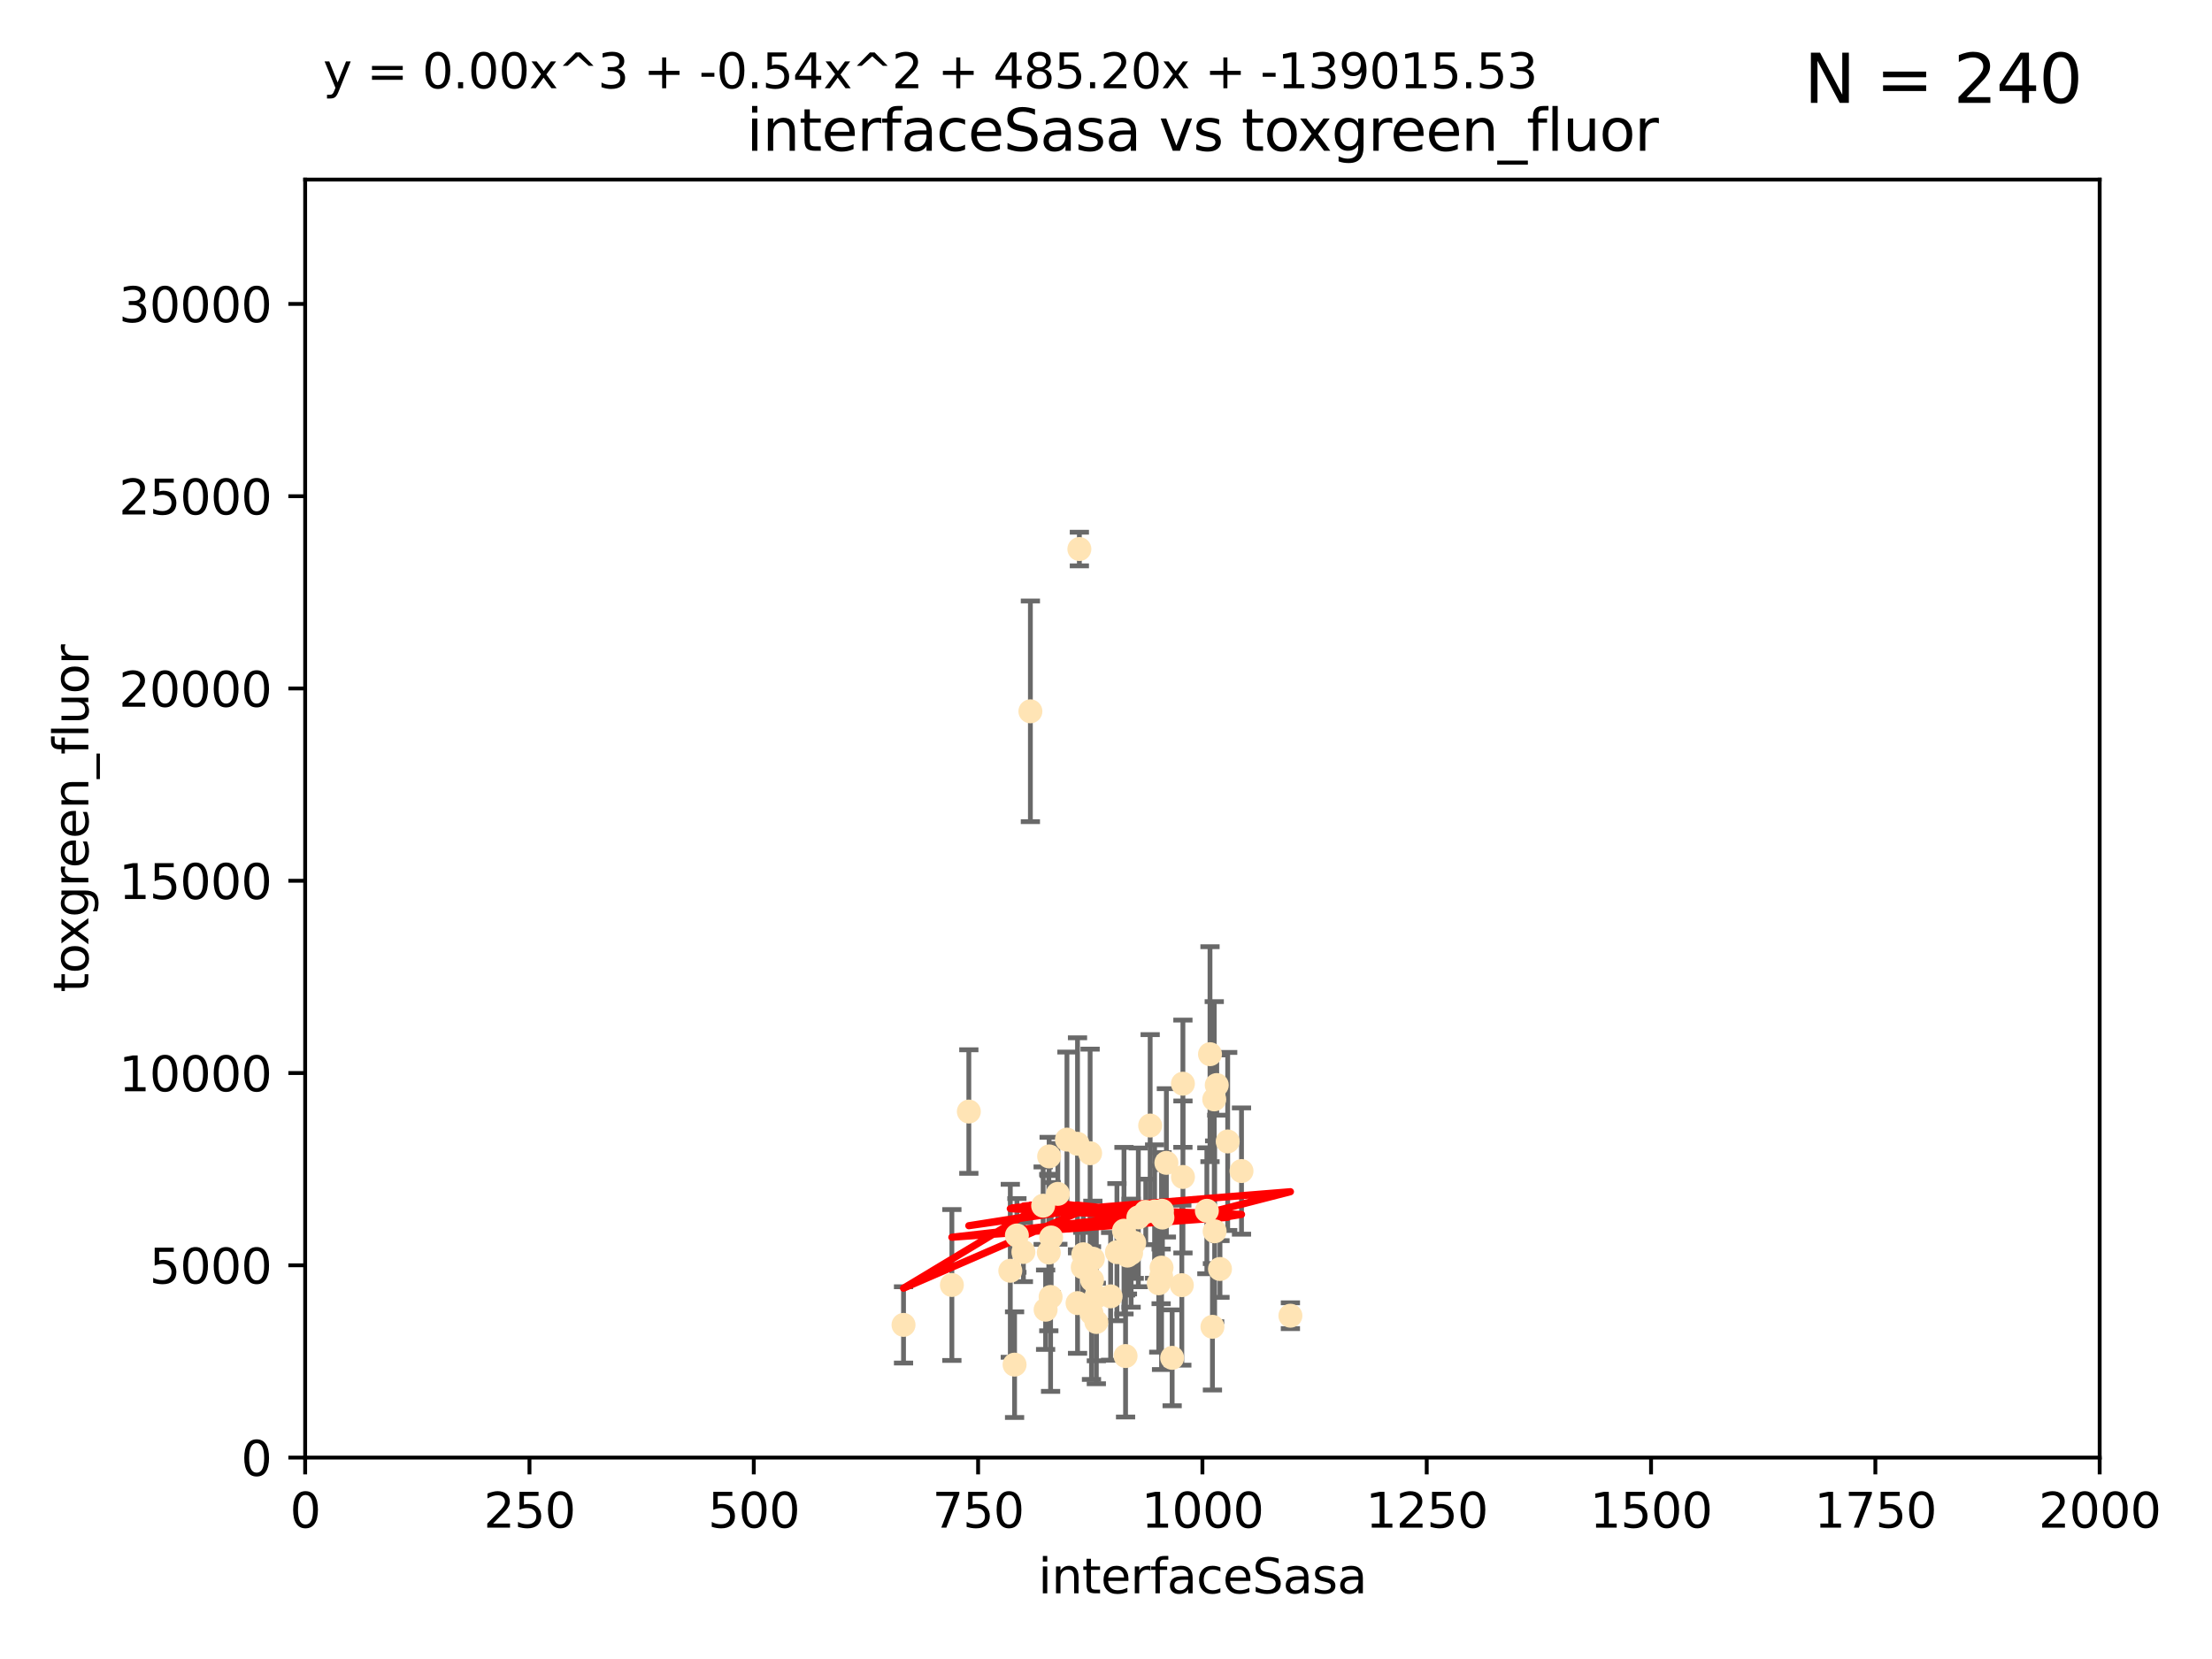 <?xml version="1.0" encoding="utf-8" standalone="no"?>
<!DOCTYPE svg PUBLIC "-//W3C//DTD SVG 1.1//EN"
  "http://www.w3.org/Graphics/SVG/1.1/DTD/svg11.dtd">
<svg xmlns:xlink="http://www.w3.org/1999/xlink" width="460.8pt" height="345.6pt" viewBox="0 0 460.8 345.6" xmlns="http://www.w3.org/2000/svg" version="1.1">
 <defs>
  <style type="text/css">*{stroke-linejoin: round; stroke-linecap: butt}</style>
 </defs>
 <g id="figure_1">
  <g id="patch_1">
   <path d="M 0 345.6 
L 460.8 345.6 
L 460.8 0 
L 0 0 
z
" style="fill: #ffffff"/>
  </g>
  <g id="axes_1">
   <g id="patch_2">
    <path d="M 63.571 303.64 
L 437.4 303.64 
L 437.4 37.411 
L 63.571 37.411 
z
" style="fill: #ffffff"/>
   </g>
   <g id="PathCollection_1">
    <defs>
     <path id="m13deb0658c" d="M 0 1.118 
C 0.297 1.118 0.581 1 0.791 0.791 
C 1 0.581 1.118 0.297 1.118 0 
C 1.118 -0.297 1 -0.581 0.791 -0.791 
C 0.581 -1 0.297 -1.118 0 -1.118 
C -0.297 -1.118 -0.581 -1 -0.791 -0.791 
C -1 -0.581 -1.118 -0.297 -1.118 0 
C -1.118 0.297 -1 0.581 -0.791 0.791 
C -0.581 1 -0.297 1.118 0 1.118 
z
" style="stroke: #ffe4b5"/>
    </defs>
    <g clip-path="url(#pa6365b51e9)">
     <use xlink:href="#m13deb0658c" x="253.473" y="226.035" style="fill: #ffe4b5; stroke: #ffe4b5"/>
     <use xlink:href="#m13deb0658c" x="224.852" y="114.374" style="fill: #ffe4b5; stroke: #ffe4b5"/>
     <use xlink:href="#m13deb0658c" x="252.951" y="229.021" style="fill: #ffe4b5; stroke: #ffe4b5"/>
     <use xlink:href="#m13deb0658c" x="224.473" y="271.461" style="fill: #ffe4b5; stroke: #ffe4b5"/>
     <use xlink:href="#m13deb0658c" x="234.146" y="256.373" style="fill: #ffe4b5; stroke: #ffe4b5"/>
     <use xlink:href="#m13deb0658c" x="242.065" y="252.225" style="fill: #ffe4b5; stroke: #ffe4b5"/>
     <use xlink:href="#m13deb0658c" x="241.972" y="264.067" style="fill: #ffe4b5; stroke: #ffe4b5"/>
     <use xlink:href="#m13deb0658c" x="227.491" y="266.633" style="fill: #ffe4b5; stroke: #ffe4b5"/>
     <use xlink:href="#m13deb0658c" x="251.411" y="252.228" style="fill: #ffe4b5; stroke: #ffe4b5"/>
     <use xlink:href="#m13deb0658c" x="220.37" y="248.704" style="fill: #ffe4b5; stroke: #ffe4b5"/>
     <use xlink:href="#m13deb0658c" x="253.033" y="256.503" style="fill: #ffe4b5; stroke: #ffe4b5"/>
     <use xlink:href="#m13deb0658c" x="242.979" y="242.243" style="fill: #ffe4b5; stroke: #ffe4b5"/>
     <use xlink:href="#m13deb0658c" x="210.465" y="264.724" style="fill: #ffe4b5; stroke: #ffe4b5"/>
     <use xlink:href="#m13deb0658c" x="224.465" y="238.266" style="fill: #ffe4b5; stroke: #ffe4b5"/>
     <use xlink:href="#m13deb0658c" x="234.476" y="282.488" style="fill: #ffe4b5; stroke: #ffe4b5"/>
     <use xlink:href="#m13deb0658c" x="218.858" y="270.179" style="fill: #ffe4b5; stroke: #ffe4b5"/>
     <use xlink:href="#m13deb0658c" x="218.972" y="257.79" style="fill: #ffe4b5; stroke: #ffe4b5"/>
     <use xlink:href="#m13deb0658c" x="231.364" y="270.053" style="fill: #ffe4b5; stroke: #ffe4b5"/>
     <use xlink:href="#m13deb0658c" x="258.628" y="243.949" style="fill: #ffe4b5; stroke: #ffe4b5"/>
     <use xlink:href="#m13deb0658c" x="252.573" y="276.396" style="fill: #ffe4b5; stroke: #ffe4b5"/>
     <use xlink:href="#m13deb0658c" x="227.662" y="262.208" style="fill: #ffe4b5; stroke: #ffe4b5"/>
     <use xlink:href="#m13deb0658c" x="238.682" y="252.459" style="fill: #ffe4b5; stroke: #ffe4b5"/>
     <use xlink:href="#m13deb0658c" x="198.294" y="267.687" style="fill: #ffe4b5; stroke: #ffe4b5"/>
     <use xlink:href="#m13deb0658c" x="255.751" y="237.786" style="fill: #ffe4b5; stroke: #ffe4b5"/>
     <use xlink:href="#m13deb0658c" x="246.422" y="225.755" style="fill: #ffe4b5; stroke: #ffe4b5"/>
     <use xlink:href="#m13deb0658c" x="235.632" y="261.055" style="fill: #ffe4b5; stroke: #ffe4b5"/>
     <use xlink:href="#m13deb0658c" x="252.065" y="219.606" style="fill: #ffe4b5; stroke: #ffe4b5"/>
     <use xlink:href="#m13deb0658c" x="213.191" y="260.81" style="fill: #ffe4b5; stroke: #ffe4b5"/>
     <use xlink:href="#m13deb0658c" x="217.82" y="272.838" style="fill: #ffe4b5; stroke: #ffe4b5"/>
     <use xlink:href="#m13deb0658c" x="234.865" y="261.568" style="fill: #ffe4b5; stroke: #ffe4b5"/>
     <use xlink:href="#m13deb0658c" x="241.886" y="265.895" style="fill: #ffe4b5; stroke: #ffe4b5"/>
     <use xlink:href="#m13deb0658c" x="228.387" y="270.123" style="fill: #ffe4b5; stroke: #ffe4b5"/>
     <use xlink:href="#m13deb0658c" x="232.678" y="260.841" style="fill: #ffe4b5; stroke: #ffe4b5"/>
     <use xlink:href="#m13deb0658c" x="244.181" y="282.862" style="fill: #ffe4b5; stroke: #ffe4b5"/>
     <use xlink:href="#m13deb0658c" x="254.144" y="264.352" style="fill: #ffe4b5; stroke: #ffe4b5"/>
     <use xlink:href="#m13deb0658c" x="214.649" y="148.181" style="fill: #ffe4b5; stroke: #ffe4b5"/>
     <use xlink:href="#m13deb0658c" x="225.557" y="263.984" style="fill: #ffe4b5; stroke: #ffe4b5"/>
     <use xlink:href="#m13deb0658c" x="246.196" y="267.724" style="fill: #ffe4b5; stroke: #ffe4b5"/>
     <use xlink:href="#m13deb0658c" x="241.39" y="267.331" style="fill: #ffe4b5; stroke: #ffe4b5"/>
     <use xlink:href="#m13deb0658c" x="236.28" y="258.889" style="fill: #ffe4b5; stroke: #ffe4b5"/>
     <use xlink:href="#m13deb0658c" x="237.136" y="253.604" style="fill: #ffe4b5; stroke: #ffe4b5"/>
     <use xlink:href="#m13deb0658c" x="225.673" y="261.286" style="fill: #ffe4b5; stroke: #ffe4b5"/>
     <use xlink:href="#m13deb0658c" x="211.839" y="257.367" style="fill: #ffe4b5; stroke: #ffe4b5"/>
     <use xlink:href="#m13deb0658c" x="240.525" y="252.382" style="fill: #ffe4b5; stroke: #ffe4b5"/>
     <use xlink:href="#m13deb0658c" x="242.155" y="253.638" style="fill: #ffe4b5; stroke: #ffe4b5"/>
     <use xlink:href="#m13deb0658c" x="218.555" y="240.904" style="fill: #ffe4b5; stroke: #ffe4b5"/>
     <use xlink:href="#m13deb0658c" x="217.308" y="251.165" style="fill: #ffe4b5; stroke: #ffe4b5"/>
     <use xlink:href="#m13deb0658c" x="188.221" y="276" style="fill: #ffe4b5; stroke: #ffe4b5"/>
     <use xlink:href="#m13deb0658c" x="227.377" y="273.541" style="fill: #ffe4b5; stroke: #ffe4b5"/>
     <use xlink:href="#m13deb0658c" x="218.486" y="260.923" style="fill: #ffe4b5; stroke: #ffe4b5"/>
     <use xlink:href="#m13deb0658c" x="227.093" y="240.236" style="fill: #ffe4b5; stroke: #ffe4b5"/>
     <use xlink:href="#m13deb0658c" x="201.826" y="231.557" style="fill: #ffe4b5; stroke: #ffe4b5"/>
     <use xlink:href="#m13deb0658c" x="228.389" y="275.395" style="fill: #ffe4b5; stroke: #ffe4b5"/>
     <use xlink:href="#m13deb0658c" x="268.814" y="274.088" style="fill: #ffe4b5; stroke: #ffe4b5"/>
     <use xlink:href="#m13deb0658c" x="246.431" y="245.186" style="fill: #ffe4b5; stroke: #ffe4b5"/>
     <use xlink:href="#m13deb0658c" x="239.6" y="234.47" style="fill: #ffe4b5; stroke: #ffe4b5"/>
     <use xlink:href="#m13deb0658c" x="222.265" y="237.399" style="fill: #ffe4b5; stroke: #ffe4b5"/>
     <use xlink:href="#m13deb0658c" x="211.355" y="284.28" style="fill: #ffe4b5; stroke: #ffe4b5"/>
    </g>
   </g>
   <g id="matplotlib.axis_1">
    <g id="xtick_1">
     <g id="line2d_1">
      <defs>
       <path id="m1e811d81c0" d="M 0 0 
L 0 3.5 
" style="stroke: #000000; stroke-width: 0.8"/>
      </defs>
      <g>
       <use xlink:href="#m1e811d81c0" x="63.571" y="303.64" style="stroke: #000000; stroke-width: 0.8"/>
      </g>
     </g>
     <g id="text_1">
      <!-- 0 -->
      <g transform="translate(60.39 318.238)scale(0.1 -0.1)">
       <defs>
        <path id="DejaVuSans-30" d="M 2034 4250 
Q 1547 4250 1301 3770 
Q 1056 3291 1056 2328 
Q 1056 1369 1301 889 
Q 1547 409 2034 409 
Q 2525 409 2770 889 
Q 3016 1369 3016 2328 
Q 3016 3291 2770 3770 
Q 2525 4250 2034 4250 
z
M 2034 4750 
Q 2819 4750 3233 4129 
Q 3647 3509 3647 2328 
Q 3647 1150 3233 529 
Q 2819 -91 2034 -91 
Q 1250 -91 836 529 
Q 422 1150 422 2328 
Q 422 3509 836 4129 
Q 1250 4750 2034 4750 
z
" transform="scale(0.016)"/>
       </defs>
       <use xlink:href="#DejaVuSans-30"/>
      </g>
     </g>
    </g>
    <g id="xtick_2">
     <g id="line2d_2">
      <g>
       <use xlink:href="#m1e811d81c0" x="110.3" y="303.64" style="stroke: #000000; stroke-width: 0.8"/>
      </g>
     </g>
     <g id="text_2">
      <!-- 250 -->
      <g transform="translate(100.756 318.238)scale(0.1 -0.1)">
       <defs>
        <path id="DejaVuSans-32" d="M 1228 531 
L 3431 531 
L 3431 0 
L 469 0 
L 469 531 
Q 828 903 1448 1529 
Q 2069 2156 2228 2338 
Q 2531 2678 2651 2914 
Q 2772 3150 2772 3378 
Q 2772 3750 2511 3984 
Q 2250 4219 1831 4219 
Q 1534 4219 1204 4116 
Q 875 4013 500 3803 
L 500 4441 
Q 881 4594 1212 4672 
Q 1544 4750 1819 4750 
Q 2544 4750 2975 4387 
Q 3406 4025 3406 3419 
Q 3406 3131 3298 2873 
Q 3191 2616 2906 2266 
Q 2828 2175 2409 1742 
Q 1991 1309 1228 531 
z
" transform="scale(0.016)"/>
        <path id="DejaVuSans-35" d="M 691 4666 
L 3169 4666 
L 3169 4134 
L 1269 4134 
L 1269 2991 
Q 1406 3038 1543 3061 
Q 1681 3084 1819 3084 
Q 2600 3084 3056 2656 
Q 3513 2228 3513 1497 
Q 3513 744 3044 326 
Q 2575 -91 1722 -91 
Q 1428 -91 1123 -41 
Q 819 9 494 109 
L 494 744 
Q 775 591 1075 516 
Q 1375 441 1709 441 
Q 2250 441 2565 725 
Q 2881 1009 2881 1497 
Q 2881 1984 2565 2268 
Q 2250 2553 1709 2553 
Q 1456 2553 1204 2497 
Q 953 2441 691 2322 
L 691 4666 
z
" transform="scale(0.016)"/>
       </defs>
       <use xlink:href="#DejaVuSans-32"/>
       <use xlink:href="#DejaVuSans-35" x="63.623"/>
       <use xlink:href="#DejaVuSans-30" x="127.246"/>
      </g>
     </g>
    </g>
    <g id="xtick_3">
     <g id="line2d_3">
      <g>
       <use xlink:href="#m1e811d81c0" x="157.028" y="303.64" style="stroke: #000000; stroke-width: 0.8"/>
      </g>
     </g>
     <g id="text_3">
      <!-- 500 -->
      <g transform="translate(147.485 318.238)scale(0.1 -0.1)">
       <use xlink:href="#DejaVuSans-35"/>
       <use xlink:href="#DejaVuSans-30" x="63.623"/>
       <use xlink:href="#DejaVuSans-30" x="127.246"/>
      </g>
     </g>
    </g>
    <g id="xtick_4">
     <g id="line2d_4">
      <g>
       <use xlink:href="#m1e811d81c0" x="203.757" y="303.64" style="stroke: #000000; stroke-width: 0.8"/>
      </g>
     </g>
     <g id="text_4">
      <!-- 750 -->
      <g transform="translate(194.213 318.238)scale(0.1 -0.1)">
       <defs>
        <path id="DejaVuSans-37" d="M 525 4666 
L 3525 4666 
L 3525 4397 
L 1831 0 
L 1172 0 
L 2766 4134 
L 525 4134 
L 525 4666 
z
" transform="scale(0.016)"/>
       </defs>
       <use xlink:href="#DejaVuSans-37"/>
       <use xlink:href="#DejaVuSans-35" x="63.623"/>
       <use xlink:href="#DejaVuSans-30" x="127.246"/>
      </g>
     </g>
    </g>
    <g id="xtick_5">
     <g id="line2d_5">
      <g>
       <use xlink:href="#m1e811d81c0" x="250.486" y="303.64" style="stroke: #000000; stroke-width: 0.8"/>
      </g>
     </g>
     <g id="text_5">
      <!-- 1000 -->
      <g transform="translate(237.761 318.238)scale(0.1 -0.1)">
       <defs>
        <path id="DejaVuSans-31" d="M 794 531 
L 1825 531 
L 1825 4091 
L 703 3866 
L 703 4441 
L 1819 4666 
L 2450 4666 
L 2450 531 
L 3481 531 
L 3481 0 
L 794 0 
L 794 531 
z
" transform="scale(0.016)"/>
       </defs>
       <use xlink:href="#DejaVuSans-31"/>
       <use xlink:href="#DejaVuSans-30" x="63.623"/>
       <use xlink:href="#DejaVuSans-30" x="127.246"/>
       <use xlink:href="#DejaVuSans-30" x="190.869"/>
      </g>
     </g>
    </g>
    <g id="xtick_6">
     <g id="line2d_6">
      <g>
       <use xlink:href="#m1e811d81c0" x="297.214" y="303.64" style="stroke: #000000; stroke-width: 0.8"/>
      </g>
     </g>
     <g id="text_6">
      <!-- 1250 -->
      <g transform="translate(284.489 318.238)scale(0.1 -0.1)">
       <use xlink:href="#DejaVuSans-31"/>
       <use xlink:href="#DejaVuSans-32" x="63.623"/>
       <use xlink:href="#DejaVuSans-35" x="127.246"/>
       <use xlink:href="#DejaVuSans-30" x="190.869"/>
      </g>
     </g>
    </g>
    <g id="xtick_7">
     <g id="line2d_7">
      <g>
       <use xlink:href="#m1e811d81c0" x="343.943" y="303.64" style="stroke: #000000; stroke-width: 0.8"/>
      </g>
     </g>
     <g id="text_7">
      <!-- 1500 -->
      <g transform="translate(331.218 318.238)scale(0.1 -0.1)">
       <use xlink:href="#DejaVuSans-31"/>
       <use xlink:href="#DejaVuSans-35" x="63.623"/>
       <use xlink:href="#DejaVuSans-30" x="127.246"/>
       <use xlink:href="#DejaVuSans-30" x="190.869"/>
      </g>
     </g>
    </g>
    <g id="xtick_8">
     <g id="line2d_8">
      <g>
       <use xlink:href="#m1e811d81c0" x="390.671" y="303.64" style="stroke: #000000; stroke-width: 0.8"/>
      </g>
     </g>
     <g id="text_8">
      <!-- 1750 -->
      <g transform="translate(377.946 318.238)scale(0.1 -0.1)">
       <use xlink:href="#DejaVuSans-31"/>
       <use xlink:href="#DejaVuSans-37" x="63.623"/>
       <use xlink:href="#DejaVuSans-35" x="127.246"/>
       <use xlink:href="#DejaVuSans-30" x="190.869"/>
      </g>
     </g>
    </g>
    <g id="xtick_9">
     <g id="line2d_9">
      <g>
       <use xlink:href="#m1e811d81c0" x="437.4" y="303.64" style="stroke: #000000; stroke-width: 0.8"/>
      </g>
     </g>
     <g id="text_9">
      <!-- 2000 -->
      <g transform="translate(424.675 318.238)scale(0.1 -0.1)">
       <use xlink:href="#DejaVuSans-32"/>
       <use xlink:href="#DejaVuSans-30" x="63.623"/>
       <use xlink:href="#DejaVuSans-30" x="127.246"/>
       <use xlink:href="#DejaVuSans-30" x="190.869"/>
      </g>
     </g>
    </g>
    <g id="text_10">
     <!-- interfaceSasa -->
     <g transform="translate(216.279 331.917)scale(0.1 -0.1)">
      <defs>
       <path id="DejaVuSans-69" d="M 603 3500 
L 1178 3500 
L 1178 0 
L 603 0 
L 603 3500 
z
M 603 4863 
L 1178 4863 
L 1178 4134 
L 603 4134 
L 603 4863 
z
" transform="scale(0.016)"/>
       <path id="DejaVuSans-6e" d="M 3513 2113 
L 3513 0 
L 2938 0 
L 2938 2094 
Q 2938 2591 2744 2837 
Q 2550 3084 2163 3084 
Q 1697 3084 1428 2787 
Q 1159 2491 1159 1978 
L 1159 0 
L 581 0 
L 581 3500 
L 1159 3500 
L 1159 2956 
Q 1366 3272 1645 3428 
Q 1925 3584 2291 3584 
Q 2894 3584 3203 3211 
Q 3513 2838 3513 2113 
z
" transform="scale(0.016)"/>
       <path id="DejaVuSans-74" d="M 1172 4494 
L 1172 3500 
L 2356 3500 
L 2356 3053 
L 1172 3053 
L 1172 1153 
Q 1172 725 1289 603 
Q 1406 481 1766 481 
L 2356 481 
L 2356 0 
L 1766 0 
Q 1100 0 847 248 
Q 594 497 594 1153 
L 594 3053 
L 172 3053 
L 172 3500 
L 594 3500 
L 594 4494 
L 1172 4494 
z
" transform="scale(0.016)"/>
       <path id="DejaVuSans-65" d="M 3597 1894 
L 3597 1613 
L 953 1613 
Q 991 1019 1311 708 
Q 1631 397 2203 397 
Q 2534 397 2845 478 
Q 3156 559 3463 722 
L 3463 178 
Q 3153 47 2828 -22 
Q 2503 -91 2169 -91 
Q 1331 -91 842 396 
Q 353 884 353 1716 
Q 353 2575 817 3079 
Q 1281 3584 2069 3584 
Q 2775 3584 3186 3129 
Q 3597 2675 3597 1894 
z
M 3022 2063 
Q 3016 2534 2758 2815 
Q 2500 3097 2075 3097 
Q 1594 3097 1305 2825 
Q 1016 2553 972 2059 
L 3022 2063 
z
" transform="scale(0.016)"/>
       <path id="DejaVuSans-72" d="M 2631 2963 
Q 2534 3019 2420 3045 
Q 2306 3072 2169 3072 
Q 1681 3072 1420 2755 
Q 1159 2438 1159 1844 
L 1159 0 
L 581 0 
L 581 3500 
L 1159 3500 
L 1159 2956 
Q 1341 3275 1631 3429 
Q 1922 3584 2338 3584 
Q 2397 3584 2469 3576 
Q 2541 3569 2628 3553 
L 2631 2963 
z
" transform="scale(0.016)"/>
       <path id="DejaVuSans-66" d="M 2375 4863 
L 2375 4384 
L 1825 4384 
Q 1516 4384 1395 4259 
Q 1275 4134 1275 3809 
L 1275 3500 
L 2222 3500 
L 2222 3053 
L 1275 3053 
L 1275 0 
L 697 0 
L 697 3053 
L 147 3053 
L 147 3500 
L 697 3500 
L 697 3744 
Q 697 4328 969 4595 
Q 1241 4863 1831 4863 
L 2375 4863 
z
" transform="scale(0.016)"/>
       <path id="DejaVuSans-61" d="M 2194 1759 
Q 1497 1759 1228 1600 
Q 959 1441 959 1056 
Q 959 750 1161 570 
Q 1363 391 1709 391 
Q 2188 391 2477 730 
Q 2766 1069 2766 1631 
L 2766 1759 
L 2194 1759 
z
M 3341 1997 
L 3341 0 
L 2766 0 
L 2766 531 
Q 2569 213 2275 61 
Q 1981 -91 1556 -91 
Q 1019 -91 701 211 
Q 384 513 384 1019 
Q 384 1609 779 1909 
Q 1175 2209 1959 2209 
L 2766 2209 
L 2766 2266 
Q 2766 2663 2505 2880 
Q 2244 3097 1772 3097 
Q 1472 3097 1187 3025 
Q 903 2953 641 2809 
L 641 3341 
Q 956 3463 1253 3523 
Q 1550 3584 1831 3584 
Q 2591 3584 2966 3190 
Q 3341 2797 3341 1997 
z
" transform="scale(0.016)"/>
       <path id="DejaVuSans-63" d="M 3122 3366 
L 3122 2828 
Q 2878 2963 2633 3030 
Q 2388 3097 2138 3097 
Q 1578 3097 1268 2742 
Q 959 2388 959 1747 
Q 959 1106 1268 751 
Q 1578 397 2138 397 
Q 2388 397 2633 464 
Q 2878 531 3122 666 
L 3122 134 
Q 2881 22 2623 -34 
Q 2366 -91 2075 -91 
Q 1284 -91 818 406 
Q 353 903 353 1747 
Q 353 2603 823 3093 
Q 1294 3584 2113 3584 
Q 2378 3584 2631 3529 
Q 2884 3475 3122 3366 
z
" transform="scale(0.016)"/>
       <path id="DejaVuSans-53" d="M 3425 4513 
L 3425 3897 
Q 3066 4069 2747 4153 
Q 2428 4238 2131 4238 
Q 1616 4238 1336 4038 
Q 1056 3838 1056 3469 
Q 1056 3159 1242 3001 
Q 1428 2844 1947 2747 
L 2328 2669 
Q 3034 2534 3370 2195 
Q 3706 1856 3706 1288 
Q 3706 609 3251 259 
Q 2797 -91 1919 -91 
Q 1588 -91 1214 -16 
Q 841 59 441 206 
L 441 856 
Q 825 641 1194 531 
Q 1563 422 1919 422 
Q 2459 422 2753 634 
Q 3047 847 3047 1241 
Q 3047 1584 2836 1778 
Q 2625 1972 2144 2069 
L 1759 2144 
Q 1053 2284 737 2584 
Q 422 2884 422 3419 
Q 422 4038 858 4394 
Q 1294 4750 2059 4750 
Q 2388 4750 2728 4690 
Q 3069 4631 3425 4513 
z
" transform="scale(0.016)"/>
       <path id="DejaVuSans-73" d="M 2834 3397 
L 2834 2853 
Q 2591 2978 2328 3040 
Q 2066 3103 1784 3103 
Q 1356 3103 1142 2972 
Q 928 2841 928 2578 
Q 928 2378 1081 2264 
Q 1234 2150 1697 2047 
L 1894 2003 
Q 2506 1872 2764 1633 
Q 3022 1394 3022 966 
Q 3022 478 2636 193 
Q 2250 -91 1575 -91 
Q 1294 -91 989 -36 
Q 684 19 347 128 
L 347 722 
Q 666 556 975 473 
Q 1284 391 1588 391 
Q 1994 391 2212 530 
Q 2431 669 2431 922 
Q 2431 1156 2273 1281 
Q 2116 1406 1581 1522 
L 1381 1569 
Q 847 1681 609 1914 
Q 372 2147 372 2553 
Q 372 3047 722 3315 
Q 1072 3584 1716 3584 
Q 2034 3584 2315 3537 
Q 2597 3491 2834 3397 
z
" transform="scale(0.016)"/>
      </defs>
      <use xlink:href="#DejaVuSans-69"/>
      <use xlink:href="#DejaVuSans-6e" x="27.783"/>
      <use xlink:href="#DejaVuSans-74" x="91.162"/>
      <use xlink:href="#DejaVuSans-65" x="130.371"/>
      <use xlink:href="#DejaVuSans-72" x="191.895"/>
      <use xlink:href="#DejaVuSans-66" x="233.008"/>
      <use xlink:href="#DejaVuSans-61" x="268.213"/>
      <use xlink:href="#DejaVuSans-63" x="329.492"/>
      <use xlink:href="#DejaVuSans-65" x="384.473"/>
      <use xlink:href="#DejaVuSans-53" x="445.996"/>
      <use xlink:href="#DejaVuSans-61" x="509.473"/>
      <use xlink:href="#DejaVuSans-73" x="570.752"/>
      <use xlink:href="#DejaVuSans-61" x="622.852"/>
     </g>
    </g>
   </g>
   <g id="matplotlib.axis_2">
    <g id="ytick_1">
     <g id="line2d_10">
      <defs>
       <path id="m2f8f2fd4d7" d="M 0 0 
L -3.5 0 
" style="stroke: #000000; stroke-width: 0.8"/>
      </defs>
      <g>
       <use xlink:href="#m2f8f2fd4d7" x="63.571" y="303.64" style="stroke: #000000; stroke-width: 0.8"/>
      </g>
     </g>
     <g id="text_11">
      <!-- 0 -->
      <g transform="translate(50.209 307.439)scale(0.1 -0.1)">
       <use xlink:href="#DejaVuSans-30"/>
      </g>
     </g>
    </g>
    <g id="ytick_2">
     <g id="line2d_11">
      <g>
       <use xlink:href="#m2f8f2fd4d7" x="63.571" y="263.586" style="stroke: #000000; stroke-width: 0.8"/>
      </g>
     </g>
     <g id="text_12">
      <!-- 5000 -->
      <g transform="translate(31.121 267.385)scale(0.1 -0.1)">
       <use xlink:href="#DejaVuSans-35"/>
       <use xlink:href="#DejaVuSans-30" x="63.623"/>
       <use xlink:href="#DejaVuSans-30" x="127.246"/>
       <use xlink:href="#DejaVuSans-30" x="190.869"/>
      </g>
     </g>
    </g>
    <g id="ytick_3">
     <g id="line2d_12">
      <g>
       <use xlink:href="#m2f8f2fd4d7" x="63.571" y="223.532" style="stroke: #000000; stroke-width: 0.8"/>
      </g>
     </g>
     <g id="text_13">
      <!-- 10000 -->
      <g transform="translate(24.759 227.331)scale(0.1 -0.1)">
       <use xlink:href="#DejaVuSans-31"/>
       <use xlink:href="#DejaVuSans-30" x="63.623"/>
       <use xlink:href="#DejaVuSans-30" x="127.246"/>
       <use xlink:href="#DejaVuSans-30" x="190.869"/>
       <use xlink:href="#DejaVuSans-30" x="254.492"/>
      </g>
     </g>
    </g>
    <g id="ytick_4">
     <g id="line2d_13">
      <g>
       <use xlink:href="#m2f8f2fd4d7" x="63.571" y="183.478" style="stroke: #000000; stroke-width: 0.8"/>
      </g>
     </g>
     <g id="text_14">
      <!-- 15000 -->
      <g transform="translate(24.759 187.278)scale(0.1 -0.1)">
       <use xlink:href="#DejaVuSans-31"/>
       <use xlink:href="#DejaVuSans-35" x="63.623"/>
       <use xlink:href="#DejaVuSans-30" x="127.246"/>
       <use xlink:href="#DejaVuSans-30" x="190.869"/>
       <use xlink:href="#DejaVuSans-30" x="254.492"/>
      </g>
     </g>
    </g>
    <g id="ytick_5">
     <g id="line2d_14">
      <g>
       <use xlink:href="#m2f8f2fd4d7" x="63.571" y="143.424" style="stroke: #000000; stroke-width: 0.8"/>
      </g>
     </g>
     <g id="text_15">
      <!-- 20000 -->
      <g transform="translate(24.759 147.224)scale(0.1 -0.1)">
       <use xlink:href="#DejaVuSans-32"/>
       <use xlink:href="#DejaVuSans-30" x="63.623"/>
       <use xlink:href="#DejaVuSans-30" x="127.246"/>
       <use xlink:href="#DejaVuSans-30" x="190.869"/>
       <use xlink:href="#DejaVuSans-30" x="254.492"/>
      </g>
     </g>
    </g>
    <g id="ytick_6">
     <g id="line2d_15">
      <g>
       <use xlink:href="#m2f8f2fd4d7" x="63.571" y="103.371" style="stroke: #000000; stroke-width: 0.8"/>
      </g>
     </g>
     <g id="text_16">
      <!-- 25000 -->
      <g transform="translate(24.759 107.17)scale(0.1 -0.1)">
       <use xlink:href="#DejaVuSans-32"/>
       <use xlink:href="#DejaVuSans-35" x="63.623"/>
       <use xlink:href="#DejaVuSans-30" x="127.246"/>
       <use xlink:href="#DejaVuSans-30" x="190.869"/>
       <use xlink:href="#DejaVuSans-30" x="254.492"/>
      </g>
     </g>
    </g>
    <g id="ytick_7">
     <g id="line2d_16">
      <g>
       <use xlink:href="#m2f8f2fd4d7" x="63.571" y="63.317" style="stroke: #000000; stroke-width: 0.8"/>
      </g>
     </g>
     <g id="text_17">
      <!-- 30000 -->
      <g transform="translate(24.759 67.116)scale(0.1 -0.1)">
       <defs>
        <path id="DejaVuSans-33" d="M 2597 2516 
Q 3050 2419 3304 2112 
Q 3559 1806 3559 1356 
Q 3559 666 3084 287 
Q 2609 -91 1734 -91 
Q 1441 -91 1130 -33 
Q 819 25 488 141 
L 488 750 
Q 750 597 1062 519 
Q 1375 441 1716 441 
Q 2309 441 2620 675 
Q 2931 909 2931 1356 
Q 2931 1769 2642 2001 
Q 2353 2234 1838 2234 
L 1294 2234 
L 1294 2753 
L 1863 2753 
Q 2328 2753 2575 2939 
Q 2822 3125 2822 3475 
Q 2822 3834 2567 4026 
Q 2313 4219 1838 4219 
Q 1578 4219 1281 4162 
Q 984 4106 628 3988 
L 628 4550 
Q 988 4650 1302 4700 
Q 1616 4750 1894 4750 
Q 2613 4750 3031 4423 
Q 3450 4097 3450 3541 
Q 3450 3153 3228 2886 
Q 3006 2619 2597 2516 
z
" transform="scale(0.016)"/>
       </defs>
       <use xlink:href="#DejaVuSans-33"/>
       <use xlink:href="#DejaVuSans-30" x="63.623"/>
       <use xlink:href="#DejaVuSans-30" x="127.246"/>
       <use xlink:href="#DejaVuSans-30" x="190.869"/>
       <use xlink:href="#DejaVuSans-30" x="254.492"/>
      </g>
     </g>
    </g>
    <g id="text_18">
     <!-- toxgreen_fluor -->
     <g transform="translate(18.401 206.72)rotate(-90)scale(0.1 -0.1)">
      <defs>
       <path id="DejaVuSans-6f" d="M 1959 3097 
Q 1497 3097 1228 2736 
Q 959 2375 959 1747 
Q 959 1119 1226 758 
Q 1494 397 1959 397 
Q 2419 397 2687 759 
Q 2956 1122 2956 1747 
Q 2956 2369 2687 2733 
Q 2419 3097 1959 3097 
z
M 1959 3584 
Q 2709 3584 3137 3096 
Q 3566 2609 3566 1747 
Q 3566 888 3137 398 
Q 2709 -91 1959 -91 
Q 1206 -91 779 398 
Q 353 888 353 1747 
Q 353 2609 779 3096 
Q 1206 3584 1959 3584 
z
" transform="scale(0.016)"/>
       <path id="DejaVuSans-78" d="M 3513 3500 
L 2247 1797 
L 3578 0 
L 2900 0 
L 1881 1375 
L 863 0 
L 184 0 
L 1544 1831 
L 300 3500 
L 978 3500 
L 1906 2253 
L 2834 3500 
L 3513 3500 
z
" transform="scale(0.016)"/>
       <path id="DejaVuSans-67" d="M 2906 1791 
Q 2906 2416 2648 2759 
Q 2391 3103 1925 3103 
Q 1463 3103 1205 2759 
Q 947 2416 947 1791 
Q 947 1169 1205 825 
Q 1463 481 1925 481 
Q 2391 481 2648 825 
Q 2906 1169 2906 1791 
z
M 3481 434 
Q 3481 -459 3084 -895 
Q 2688 -1331 1869 -1331 
Q 1566 -1331 1297 -1286 
Q 1028 -1241 775 -1147 
L 775 -588 
Q 1028 -725 1275 -790 
Q 1522 -856 1778 -856 
Q 2344 -856 2625 -561 
Q 2906 -266 2906 331 
L 2906 616 
Q 2728 306 2450 153 
Q 2172 0 1784 0 
Q 1141 0 747 490 
Q 353 981 353 1791 
Q 353 2603 747 3093 
Q 1141 3584 1784 3584 
Q 2172 3584 2450 3431 
Q 2728 3278 2906 2969 
L 2906 3500 
L 3481 3500 
L 3481 434 
z
" transform="scale(0.016)"/>
       <path id="DejaVuSans-5f" d="M 3263 -1063 
L 3263 -1509 
L -63 -1509 
L -63 -1063 
L 3263 -1063 
z
" transform="scale(0.016)"/>
       <path id="DejaVuSans-6c" d="M 603 4863 
L 1178 4863 
L 1178 0 
L 603 0 
L 603 4863 
z
" transform="scale(0.016)"/>
       <path id="DejaVuSans-75" d="M 544 1381 
L 544 3500 
L 1119 3500 
L 1119 1403 
Q 1119 906 1312 657 
Q 1506 409 1894 409 
Q 2359 409 2629 706 
Q 2900 1003 2900 1516 
L 2900 3500 
L 3475 3500 
L 3475 0 
L 2900 0 
L 2900 538 
Q 2691 219 2414 64 
Q 2138 -91 1772 -91 
Q 1169 -91 856 284 
Q 544 659 544 1381 
z
M 1991 3584 
L 1991 3584 
z
" transform="scale(0.016)"/>
      </defs>
      <use xlink:href="#DejaVuSans-74"/>
      <use xlink:href="#DejaVuSans-6f" x="39.209"/>
      <use xlink:href="#DejaVuSans-78" x="97.266"/>
      <use xlink:href="#DejaVuSans-67" x="156.445"/>
      <use xlink:href="#DejaVuSans-72" x="219.922"/>
      <use xlink:href="#DejaVuSans-65" x="258.785"/>
      <use xlink:href="#DejaVuSans-65" x="320.309"/>
      <use xlink:href="#DejaVuSans-6e" x="381.832"/>
      <use xlink:href="#DejaVuSans-5f" x="445.211"/>
      <use xlink:href="#DejaVuSans-66" x="495.211"/>
      <use xlink:href="#DejaVuSans-6c" x="530.416"/>
      <use xlink:href="#DejaVuSans-75" x="558.199"/>
      <use xlink:href="#DejaVuSans-6f" x="621.578"/>
      <use xlink:href="#DejaVuSans-72" x="682.76"/>
     </g>
    </g>
   </g>
   <g id="LineCollection_1">
    <path d="M 253.473 232.311 
L 253.473 219.76 
" clip-path="url(#pa6365b51e9)" style="fill: none; stroke: #696969"/>
    <path d="M 224.852 117.88 
L 224.852 110.867 
" clip-path="url(#pa6365b51e9)" style="fill: none; stroke: #696969"/>
    <path d="M 252.951 249.381 
L 252.951 208.66 
" clip-path="url(#pa6365b51e9)" style="fill: none; stroke: #696969"/>
    <path d="M 224.473 281.916 
L 224.473 261.006 
" clip-path="url(#pa6365b51e9)" style="fill: none; stroke: #696969"/>
    <path d="M 234.146 273.718 
L 234.146 239.028 
" clip-path="url(#pa6365b51e9)" style="fill: none; stroke: #696969"/>
    <path d="M 242.065 264.341 
L 242.065 240.11 
" clip-path="url(#pa6365b51e9)" style="fill: none; stroke: #696969"/>
    <path d="M 241.972 285.293 
L 241.972 242.842 
" clip-path="url(#pa6365b51e9)" style="fill: none; stroke: #696969"/>
    <path d="M 227.491 270.554 
L 227.491 262.713 
" clip-path="url(#pa6365b51e9)" style="fill: none; stroke: #696969"/>
    <path d="M 251.411 265.341 
L 251.411 239.114 
" clip-path="url(#pa6365b51e9)" style="fill: none; stroke: #696969"/>
    <path d="M 220.37 259.193 
L 220.37 238.215 
" clip-path="url(#pa6365b51e9)" style="fill: none; stroke: #696969"/>
    <path d="M 253.033 275.337 
L 253.033 237.668 
" clip-path="url(#pa6365b51e9)" style="fill: none; stroke: #696969"/>
    <path d="M 242.979 257.69 
L 242.979 226.796 
" clip-path="url(#pa6365b51e9)" style="fill: none; stroke: #696969"/>
    <path d="M 210.465 282.739 
L 210.465 246.71 
" clip-path="url(#pa6365b51e9)" style="fill: none; stroke: #696969"/>
    <path d="M 224.465 260.348 
L 224.465 216.185 
" clip-path="url(#pa6365b51e9)" style="fill: none; stroke: #696969"/>
    <path d="M 234.476 295.191 
L 234.476 269.784 
" clip-path="url(#pa6365b51e9)" style="fill: none; stroke: #696969"/>
    <path d="M 218.858 289.85 
L 218.858 250.508 
" clip-path="url(#pa6365b51e9)" style="fill: none; stroke: #696969"/>
    <path d="M 218.972 269.245 
L 218.972 246.334 
" clip-path="url(#pa6365b51e9)" style="fill: none; stroke: #696969"/>
    <path d="M 231.364 283.35 
L 231.364 256.756 
" clip-path="url(#pa6365b51e9)" style="fill: none; stroke: #696969"/>
    <path d="M 258.628 257.101 
L 258.628 230.797 
" clip-path="url(#pa6365b51e9)" style="fill: none; stroke: #696969"/>
    <path d="M 252.573 289.561 
L 252.573 263.231 
" clip-path="url(#pa6365b51e9)" style="fill: none; stroke: #696969"/>
    <path d="M 227.662 274.202 
L 227.662 250.214 
" clip-path="url(#pa6365b51e9)" style="fill: none; stroke: #696969"/>
    <path d="M 238.682 259.277 
L 238.682 245.64 
" clip-path="url(#pa6365b51e9)" style="fill: none; stroke: #696969"/>
    <path d="M 198.294 283.407 
L 198.294 251.968 
" clip-path="url(#pa6365b51e9)" style="fill: none; stroke: #696969"/>
    <path d="M 255.751 256.328 
L 255.751 219.243 
" clip-path="url(#pa6365b51e9)" style="fill: none; stroke: #696969"/>
    <path d="M 246.422 239.009 
L 246.422 212.501 
" clip-path="url(#pa6365b51e9)" style="fill: none; stroke: #696969"/>
    <path d="M 235.632 272.313 
L 235.632 249.797 
" clip-path="url(#pa6365b51e9)" style="fill: none; stroke: #696969"/>
    <path d="M 252.065 241.995 
L 252.065 197.216 
" clip-path="url(#pa6365b51e9)" style="fill: none; stroke: #696969"/>
    <path d="M 213.191 266.988 
L 213.191 254.631 
" clip-path="url(#pa6365b51e9)" style="fill: none; stroke: #696969"/>
    <path d="M 217.82 281.108 
L 217.82 264.568 
" clip-path="url(#pa6365b51e9)" style="fill: none; stroke: #696969"/>
    <path d="M 234.865 269.556 
L 234.865 253.581 
" clip-path="url(#pa6365b51e9)" style="fill: none; stroke: #696969"/>
    <path d="M 241.886 271.584 
L 241.886 260.206 
" clip-path="url(#pa6365b51e9)" style="fill: none; stroke: #696969"/>
    <path d="M 228.387 288.262 
L 228.387 251.985 
" clip-path="url(#pa6365b51e9)" style="fill: none; stroke: #696969"/>
    <path d="M 232.678 275.129 
L 232.678 246.554 
" clip-path="url(#pa6365b51e9)" style="fill: none; stroke: #696969"/>
    <path d="M 244.181 292.847 
L 244.181 272.877 
" clip-path="url(#pa6365b51e9)" style="fill: none; stroke: #696969"/>
    <path d="M 254.144 270.259 
L 254.144 258.446 
" clip-path="url(#pa6365b51e9)" style="fill: none; stroke: #696969"/>
    <path d="M 214.649 171.168 
L 214.649 125.193 
" clip-path="url(#pa6365b51e9)" style="fill: none; stroke: #696969"/>
    <path d="M 225.557 271.244 
L 225.557 256.723 
" clip-path="url(#pa6365b51e9)" style="fill: none; stroke: #696969"/>
    <path d="M 246.196 284.386 
L 246.196 251.062 
" clip-path="url(#pa6365b51e9)" style="fill: none; stroke: #696969"/>
    <path d="M 241.39 281.672 
L 241.39 252.99 
" clip-path="url(#pa6365b51e9)" style="fill: none; stroke: #696969"/>
    <path d="M 236.28 266.304 
L 236.28 251.475 
" clip-path="url(#pa6365b51e9)" style="fill: none; stroke: #696969"/>
    <path d="M 237.136 268.05 
L 237.136 239.158 
" clip-path="url(#pa6365b51e9)" style="fill: none; stroke: #696969"/>
    <path d="M 225.673 271.129 
L 225.673 251.444 
" clip-path="url(#pa6365b51e9)" style="fill: none; stroke: #696969"/>
    <path d="M 211.839 265.047 
L 211.839 249.687 
" clip-path="url(#pa6365b51e9)" style="fill: none; stroke: #696969"/>
    <path d="M 240.525 266.277 
L 240.525 238.488 
" clip-path="url(#pa6365b51e9)" style="fill: none; stroke: #696969"/>
    <path d="M 242.155 263.651 
L 242.155 243.624 
" clip-path="url(#pa6365b51e9)" style="fill: none; stroke: #696969"/>
    <path d="M 218.555 244.894 
L 218.555 236.915 
" clip-path="url(#pa6365b51e9)" style="fill: none; stroke: #696969"/>
    <path d="M 217.308 259.236 
L 217.308 243.094 
" clip-path="url(#pa6365b51e9)" style="fill: none; stroke: #696969"/>
    <path d="M 188.221 283.942 
L 188.221 268.058 
" clip-path="url(#pa6365b51e9)" style="fill: none; stroke: #696969"/>
    <path d="M 227.377 287.363 
L 227.377 259.72 
" clip-path="url(#pa6365b51e9)" style="fill: none; stroke: #696969"/>
    <path d="M 218.486 277.225 
L 218.486 244.622 
" clip-path="url(#pa6365b51e9)" style="fill: none; stroke: #696969"/>
    <path d="M 227.093 261.917 
L 227.093 218.555 
" clip-path="url(#pa6365b51e9)" style="fill: none; stroke: #696969"/>
    <path d="M 201.826 244.426 
L 201.826 218.688 
" clip-path="url(#pa6365b51e9)" style="fill: none; stroke: #696969"/>
    <path d="M 228.389 283.482 
L 228.389 267.308 
" clip-path="url(#pa6365b51e9)" style="fill: none; stroke: #696969"/>
    <path d="M 268.814 276.777 
L 268.814 271.4 
" clip-path="url(#pa6365b51e9)" style="fill: none; stroke: #696969"/>
    <path d="M 246.431 261.019 
L 246.431 229.353 
" clip-path="url(#pa6365b51e9)" style="fill: none; stroke: #696969"/>
    <path d="M 239.6 253.408 
L 239.6 215.532 
" clip-path="url(#pa6365b51e9)" style="fill: none; stroke: #696969"/>
    <path d="M 222.265 255.635 
L 222.265 219.163 
" clip-path="url(#pa6365b51e9)" style="fill: none; stroke: #696969"/>
    <path d="M 211.355 295.283 
L 211.355 273.276 
" clip-path="url(#pa6365b51e9)" style="fill: none; stroke: #696969"/>
   </g>
   <g id="line2d_17">
    <defs>
     <path id="m47609e2af2" d="M 2 0 
L -2 -0 
" style="stroke: #696969"/>
    </defs>
    <g clip-path="url(#pa6365b51e9)">
     <use xlink:href="#m47609e2af2" x="253.473" y="232.311" style="fill: #696969; stroke: #696969"/>
     <use xlink:href="#m47609e2af2" x="224.852" y="117.88" style="fill: #696969; stroke: #696969"/>
     <use xlink:href="#m47609e2af2" x="252.951" y="249.381" style="fill: #696969; stroke: #696969"/>
     <use xlink:href="#m47609e2af2" x="224.473" y="281.916" style="fill: #696969; stroke: #696969"/>
     <use xlink:href="#m47609e2af2" x="234.146" y="273.718" style="fill: #696969; stroke: #696969"/>
     <use xlink:href="#m47609e2af2" x="242.065" y="264.341" style="fill: #696969; stroke: #696969"/>
     <use xlink:href="#m47609e2af2" x="241.972" y="285.293" style="fill: #696969; stroke: #696969"/>
     <use xlink:href="#m47609e2af2" x="227.491" y="270.554" style="fill: #696969; stroke: #696969"/>
     <use xlink:href="#m47609e2af2" x="251.411" y="265.341" style="fill: #696969; stroke: #696969"/>
     <use xlink:href="#m47609e2af2" x="220.37" y="259.193" style="fill: #696969; stroke: #696969"/>
     <use xlink:href="#m47609e2af2" x="253.033" y="275.337" style="fill: #696969; stroke: #696969"/>
     <use xlink:href="#m47609e2af2" x="242.979" y="257.69" style="fill: #696969; stroke: #696969"/>
     <use xlink:href="#m47609e2af2" x="210.465" y="282.739" style="fill: #696969; stroke: #696969"/>
     <use xlink:href="#m47609e2af2" x="224.465" y="260.348" style="fill: #696969; stroke: #696969"/>
     <use xlink:href="#m47609e2af2" x="234.476" y="295.191" style="fill: #696969; stroke: #696969"/>
     <use xlink:href="#m47609e2af2" x="218.858" y="289.85" style="fill: #696969; stroke: #696969"/>
     <use xlink:href="#m47609e2af2" x="218.972" y="269.245" style="fill: #696969; stroke: #696969"/>
     <use xlink:href="#m47609e2af2" x="231.364" y="283.35" style="fill: #696969; stroke: #696969"/>
     <use xlink:href="#m47609e2af2" x="258.628" y="257.101" style="fill: #696969; stroke: #696969"/>
     <use xlink:href="#m47609e2af2" x="252.573" y="289.561" style="fill: #696969; stroke: #696969"/>
     <use xlink:href="#m47609e2af2" x="227.662" y="274.202" style="fill: #696969; stroke: #696969"/>
     <use xlink:href="#m47609e2af2" x="238.682" y="259.277" style="fill: #696969; stroke: #696969"/>
     <use xlink:href="#m47609e2af2" x="198.294" y="283.407" style="fill: #696969; stroke: #696969"/>
     <use xlink:href="#m47609e2af2" x="255.751" y="256.328" style="fill: #696969; stroke: #696969"/>
     <use xlink:href="#m47609e2af2" x="246.422" y="239.009" style="fill: #696969; stroke: #696969"/>
     <use xlink:href="#m47609e2af2" x="235.632" y="272.313" style="fill: #696969; stroke: #696969"/>
     <use xlink:href="#m47609e2af2" x="252.065" y="241.995" style="fill: #696969; stroke: #696969"/>
     <use xlink:href="#m47609e2af2" x="213.191" y="266.988" style="fill: #696969; stroke: #696969"/>
     <use xlink:href="#m47609e2af2" x="217.82" y="281.108" style="fill: #696969; stroke: #696969"/>
     <use xlink:href="#m47609e2af2" x="234.865" y="269.556" style="fill: #696969; stroke: #696969"/>
     <use xlink:href="#m47609e2af2" x="241.886" y="271.584" style="fill: #696969; stroke: #696969"/>
     <use xlink:href="#m47609e2af2" x="228.387" y="288.262" style="fill: #696969; stroke: #696969"/>
     <use xlink:href="#m47609e2af2" x="232.678" y="275.129" style="fill: #696969; stroke: #696969"/>
     <use xlink:href="#m47609e2af2" x="244.181" y="292.847" style="fill: #696969; stroke: #696969"/>
     <use xlink:href="#m47609e2af2" x="254.144" y="270.259" style="fill: #696969; stroke: #696969"/>
     <use xlink:href="#m47609e2af2" x="214.649" y="171.168" style="fill: #696969; stroke: #696969"/>
     <use xlink:href="#m47609e2af2" x="225.557" y="271.244" style="fill: #696969; stroke: #696969"/>
     <use xlink:href="#m47609e2af2" x="246.196" y="284.386" style="fill: #696969; stroke: #696969"/>
     <use xlink:href="#m47609e2af2" x="241.39" y="281.672" style="fill: #696969; stroke: #696969"/>
     <use xlink:href="#m47609e2af2" x="236.28" y="266.304" style="fill: #696969; stroke: #696969"/>
     <use xlink:href="#m47609e2af2" x="237.136" y="268.05" style="fill: #696969; stroke: #696969"/>
     <use xlink:href="#m47609e2af2" x="225.673" y="271.129" style="fill: #696969; stroke: #696969"/>
     <use xlink:href="#m47609e2af2" x="211.839" y="265.047" style="fill: #696969; stroke: #696969"/>
     <use xlink:href="#m47609e2af2" x="240.525" y="266.277" style="fill: #696969; stroke: #696969"/>
     <use xlink:href="#m47609e2af2" x="242.155" y="263.651" style="fill: #696969; stroke: #696969"/>
     <use xlink:href="#m47609e2af2" x="218.555" y="244.894" style="fill: #696969; stroke: #696969"/>
     <use xlink:href="#m47609e2af2" x="217.308" y="259.236" style="fill: #696969; stroke: #696969"/>
     <use xlink:href="#m47609e2af2" x="188.221" y="283.942" style="fill: #696969; stroke: #696969"/>
     <use xlink:href="#m47609e2af2" x="227.377" y="287.363" style="fill: #696969; stroke: #696969"/>
     <use xlink:href="#m47609e2af2" x="218.486" y="277.225" style="fill: #696969; stroke: #696969"/>
     <use xlink:href="#m47609e2af2" x="227.093" y="261.917" style="fill: #696969; stroke: #696969"/>
     <use xlink:href="#m47609e2af2" x="201.826" y="244.426" style="fill: #696969; stroke: #696969"/>
     <use xlink:href="#m47609e2af2" x="228.389" y="283.482" style="fill: #696969; stroke: #696969"/>
     <use xlink:href="#m47609e2af2" x="268.814" y="276.777" style="fill: #696969; stroke: #696969"/>
     <use xlink:href="#m47609e2af2" x="246.431" y="261.019" style="fill: #696969; stroke: #696969"/>
     <use xlink:href="#m47609e2af2" x="239.6" y="253.408" style="fill: #696969; stroke: #696969"/>
     <use xlink:href="#m47609e2af2" x="222.265" y="255.635" style="fill: #696969; stroke: #696969"/>
     <use xlink:href="#m47609e2af2" x="211.355" y="295.283" style="fill: #696969; stroke: #696969"/>
    </g>
   </g>
   <g id="line2d_18">
    <g clip-path="url(#pa6365b51e9)">
     <use xlink:href="#m47609e2af2" x="253.473" y="219.76" style="fill: #696969; stroke: #696969"/>
     <use xlink:href="#m47609e2af2" x="224.852" y="110.867" style="fill: #696969; stroke: #696969"/>
     <use xlink:href="#m47609e2af2" x="252.951" y="208.66" style="fill: #696969; stroke: #696969"/>
     <use xlink:href="#m47609e2af2" x="224.473" y="261.006" style="fill: #696969; stroke: #696969"/>
     <use xlink:href="#m47609e2af2" x="234.146" y="239.028" style="fill: #696969; stroke: #696969"/>
     <use xlink:href="#m47609e2af2" x="242.065" y="240.11" style="fill: #696969; stroke: #696969"/>
     <use xlink:href="#m47609e2af2" x="241.972" y="242.842" style="fill: #696969; stroke: #696969"/>
     <use xlink:href="#m47609e2af2" x="227.491" y="262.713" style="fill: #696969; stroke: #696969"/>
     <use xlink:href="#m47609e2af2" x="251.411" y="239.114" style="fill: #696969; stroke: #696969"/>
     <use xlink:href="#m47609e2af2" x="220.37" y="238.215" style="fill: #696969; stroke: #696969"/>
     <use xlink:href="#m47609e2af2" x="253.033" y="237.668" style="fill: #696969; stroke: #696969"/>
     <use xlink:href="#m47609e2af2" x="242.979" y="226.796" style="fill: #696969; stroke: #696969"/>
     <use xlink:href="#m47609e2af2" x="210.465" y="246.71" style="fill: #696969; stroke: #696969"/>
     <use xlink:href="#m47609e2af2" x="224.465" y="216.185" style="fill: #696969; stroke: #696969"/>
     <use xlink:href="#m47609e2af2" x="234.476" y="269.784" style="fill: #696969; stroke: #696969"/>
     <use xlink:href="#m47609e2af2" x="218.858" y="250.508" style="fill: #696969; stroke: #696969"/>
     <use xlink:href="#m47609e2af2" x="218.972" y="246.334" style="fill: #696969; stroke: #696969"/>
     <use xlink:href="#m47609e2af2" x="231.364" y="256.756" style="fill: #696969; stroke: #696969"/>
     <use xlink:href="#m47609e2af2" x="258.628" y="230.797" style="fill: #696969; stroke: #696969"/>
     <use xlink:href="#m47609e2af2" x="252.573" y="263.231" style="fill: #696969; stroke: #696969"/>
     <use xlink:href="#m47609e2af2" x="227.662" y="250.214" style="fill: #696969; stroke: #696969"/>
     <use xlink:href="#m47609e2af2" x="238.682" y="245.64" style="fill: #696969; stroke: #696969"/>
     <use xlink:href="#m47609e2af2" x="198.294" y="251.968" style="fill: #696969; stroke: #696969"/>
     <use xlink:href="#m47609e2af2" x="255.751" y="219.243" style="fill: #696969; stroke: #696969"/>
     <use xlink:href="#m47609e2af2" x="246.422" y="212.501" style="fill: #696969; stroke: #696969"/>
     <use xlink:href="#m47609e2af2" x="235.632" y="249.797" style="fill: #696969; stroke: #696969"/>
     <use xlink:href="#m47609e2af2" x="252.065" y="197.216" style="fill: #696969; stroke: #696969"/>
     <use xlink:href="#m47609e2af2" x="213.191" y="254.631" style="fill: #696969; stroke: #696969"/>
     <use xlink:href="#m47609e2af2" x="217.82" y="264.568" style="fill: #696969; stroke: #696969"/>
     <use xlink:href="#m47609e2af2" x="234.865" y="253.581" style="fill: #696969; stroke: #696969"/>
     <use xlink:href="#m47609e2af2" x="241.886" y="260.206" style="fill: #696969; stroke: #696969"/>
     <use xlink:href="#m47609e2af2" x="228.387" y="251.985" style="fill: #696969; stroke: #696969"/>
     <use xlink:href="#m47609e2af2" x="232.678" y="246.554" style="fill: #696969; stroke: #696969"/>
     <use xlink:href="#m47609e2af2" x="244.181" y="272.877" style="fill: #696969; stroke: #696969"/>
     <use xlink:href="#m47609e2af2" x="254.144" y="258.446" style="fill: #696969; stroke: #696969"/>
     <use xlink:href="#m47609e2af2" x="214.649" y="125.193" style="fill: #696969; stroke: #696969"/>
     <use xlink:href="#m47609e2af2" x="225.557" y="256.723" style="fill: #696969; stroke: #696969"/>
     <use xlink:href="#m47609e2af2" x="246.196" y="251.062" style="fill: #696969; stroke: #696969"/>
     <use xlink:href="#m47609e2af2" x="241.39" y="252.99" style="fill: #696969; stroke: #696969"/>
     <use xlink:href="#m47609e2af2" x="236.28" y="251.475" style="fill: #696969; stroke: #696969"/>
     <use xlink:href="#m47609e2af2" x="237.136" y="239.158" style="fill: #696969; stroke: #696969"/>
     <use xlink:href="#m47609e2af2" x="225.673" y="251.444" style="fill: #696969; stroke: #696969"/>
     <use xlink:href="#m47609e2af2" x="211.839" y="249.687" style="fill: #696969; stroke: #696969"/>
     <use xlink:href="#m47609e2af2" x="240.525" y="238.488" style="fill: #696969; stroke: #696969"/>
     <use xlink:href="#m47609e2af2" x="242.155" y="243.624" style="fill: #696969; stroke: #696969"/>
     <use xlink:href="#m47609e2af2" x="218.555" y="236.915" style="fill: #696969; stroke: #696969"/>
     <use xlink:href="#m47609e2af2" x="217.308" y="243.094" style="fill: #696969; stroke: #696969"/>
     <use xlink:href="#m47609e2af2" x="188.221" y="268.058" style="fill: #696969; stroke: #696969"/>
     <use xlink:href="#m47609e2af2" x="227.377" y="259.72" style="fill: #696969; stroke: #696969"/>
     <use xlink:href="#m47609e2af2" x="218.486" y="244.622" style="fill: #696969; stroke: #696969"/>
     <use xlink:href="#m47609e2af2" x="227.093" y="218.555" style="fill: #696969; stroke: #696969"/>
     <use xlink:href="#m47609e2af2" x="201.826" y="218.688" style="fill: #696969; stroke: #696969"/>
     <use xlink:href="#m47609e2af2" x="228.389" y="267.308" style="fill: #696969; stroke: #696969"/>
     <use xlink:href="#m47609e2af2" x="268.814" y="271.4" style="fill: #696969; stroke: #696969"/>
     <use xlink:href="#m47609e2af2" x="246.431" y="229.353" style="fill: #696969; stroke: #696969"/>
     <use xlink:href="#m47609e2af2" x="239.6" y="215.532" style="fill: #696969; stroke: #696969"/>
     <use xlink:href="#m47609e2af2" x="222.265" y="219.163" style="fill: #696969; stroke: #696969"/>
     <use xlink:href="#m47609e2af2" x="211.355" y="273.276" style="fill: #696969; stroke: #696969"/>
    </g>
   </g>
   <g id="line2d_19">
    <path d="M 253.473 253.901 
L 224.852 251.1 
L 252.951 253.95 
L 224.473 251.063 
L 234.146 252.42 
L 242.065 253.606 
L 241.972 253.595 
L 227.491 251.406 
L 251.411 254.051 
L 220.37 250.812 
L 253.033 253.942 
L 242.979 253.712 
L 210.465 251.788 
L 224.465 251.062 
L 234.476 252.475 
L 218.858 250.799 
L 218.972 250.798 
L 231.364 251.971 
L 258.628 252.986 
L 252.573 253.98 
L 227.662 251.428 
L 238.682 253.144 
L 198.294 257.739 
L 255.751 253.599 
L 246.422 254.006 
L 235.632 252.663 
L 252.065 254.015 
L 213.191 251.243 
L 217.82 250.819 
L 234.865 252.538 
L 241.886 253.585 
L 228.387 251.526 
L 232.678 252.181 
L 244.181 253.834 
L 254.144 253.828 
L 214.649 251.046 
L 225.557 251.173 
L 246.196 253.993 
L 241.39 253.523 
L 236.28 252.768 
L 237.136 252.905 
L 225.673 251.186 
L 211.839 251.483 
L 240.525 253.408 
L 242.155 253.617 
L 218.555 250.802 
L 217.308 250.838 
L 188.221 268.354 
L 227.377 251.391 
L 218.486 250.803 
L 227.093 251.355 
L 201.826 255.337 
L 228.389 251.527 
L 268.814 248.256 
L 246.431 254.007 
L 239.6 253.279 
L 222.265 250.892 
L 211.355 251.583 
" clip-path="url(#pa6365b51e9)" style="fill: none; stroke: #ff0000; stroke-width: 1.5; stroke-linecap: square"/>
   </g>
   <g id="line2d_20">
    <defs>
     <path id="m6f2e20a8df" d="M 0 2 
C 0.53 2 1.039 1.789 1.414 1.414 
C 1.789 1.039 2 0.53 2 0 
C 2 -0.53 1.789 -1.039 1.414 -1.414 
C 1.039 -1.789 0.53 -2 0 -2 
C -0.53 -2 -1.039 -1.789 -1.414 -1.414 
C -1.789 -1.039 -2 -0.53 -2 0 
C -2 0.53 -1.789 1.039 -1.414 1.414 
C -1.039 1.789 -0.53 2 0 2 
z
" style="stroke: #ffe4b5"/>
    </defs>
    <g clip-path="url(#pa6365b51e9)">
     <use xlink:href="#m6f2e20a8df" x="253.473" y="226.035" style="fill: #ffe4b5; stroke: #ffe4b5"/>
     <use xlink:href="#m6f2e20a8df" x="224.852" y="114.374" style="fill: #ffe4b5; stroke: #ffe4b5"/>
     <use xlink:href="#m6f2e20a8df" x="252.951" y="229.021" style="fill: #ffe4b5; stroke: #ffe4b5"/>
     <use xlink:href="#m6f2e20a8df" x="224.473" y="271.461" style="fill: #ffe4b5; stroke: #ffe4b5"/>
     <use xlink:href="#m6f2e20a8df" x="234.146" y="256.373" style="fill: #ffe4b5; stroke: #ffe4b5"/>
     <use xlink:href="#m6f2e20a8df" x="242.065" y="252.225" style="fill: #ffe4b5; stroke: #ffe4b5"/>
     <use xlink:href="#m6f2e20a8df" x="241.972" y="264.067" style="fill: #ffe4b5; stroke: #ffe4b5"/>
     <use xlink:href="#m6f2e20a8df" x="227.491" y="266.633" style="fill: #ffe4b5; stroke: #ffe4b5"/>
     <use xlink:href="#m6f2e20a8df" x="251.411" y="252.228" style="fill: #ffe4b5; stroke: #ffe4b5"/>
     <use xlink:href="#m6f2e20a8df" x="220.37" y="248.704" style="fill: #ffe4b5; stroke: #ffe4b5"/>
     <use xlink:href="#m6f2e20a8df" x="253.033" y="256.503" style="fill: #ffe4b5; stroke: #ffe4b5"/>
     <use xlink:href="#m6f2e20a8df" x="242.979" y="242.243" style="fill: #ffe4b5; stroke: #ffe4b5"/>
     <use xlink:href="#m6f2e20a8df" x="210.465" y="264.724" style="fill: #ffe4b5; stroke: #ffe4b5"/>
     <use xlink:href="#m6f2e20a8df" x="224.465" y="238.266" style="fill: #ffe4b5; stroke: #ffe4b5"/>
     <use xlink:href="#m6f2e20a8df" x="234.476" y="282.488" style="fill: #ffe4b5; stroke: #ffe4b5"/>
     <use xlink:href="#m6f2e20a8df" x="218.858" y="270.179" style="fill: #ffe4b5; stroke: #ffe4b5"/>
     <use xlink:href="#m6f2e20a8df" x="218.972" y="257.79" style="fill: #ffe4b5; stroke: #ffe4b5"/>
     <use xlink:href="#m6f2e20a8df" x="231.364" y="270.053" style="fill: #ffe4b5; stroke: #ffe4b5"/>
     <use xlink:href="#m6f2e20a8df" x="258.628" y="243.949" style="fill: #ffe4b5; stroke: #ffe4b5"/>
     <use xlink:href="#m6f2e20a8df" x="252.573" y="276.396" style="fill: #ffe4b5; stroke: #ffe4b5"/>
     <use xlink:href="#m6f2e20a8df" x="227.662" y="262.208" style="fill: #ffe4b5; stroke: #ffe4b5"/>
     <use xlink:href="#m6f2e20a8df" x="238.682" y="252.459" style="fill: #ffe4b5; stroke: #ffe4b5"/>
     <use xlink:href="#m6f2e20a8df" x="198.294" y="267.687" style="fill: #ffe4b5; stroke: #ffe4b5"/>
     <use xlink:href="#m6f2e20a8df" x="255.751" y="237.786" style="fill: #ffe4b5; stroke: #ffe4b5"/>
     <use xlink:href="#m6f2e20a8df" x="246.422" y="225.755" style="fill: #ffe4b5; stroke: #ffe4b5"/>
     <use xlink:href="#m6f2e20a8df" x="235.632" y="261.055" style="fill: #ffe4b5; stroke: #ffe4b5"/>
     <use xlink:href="#m6f2e20a8df" x="252.065" y="219.606" style="fill: #ffe4b5; stroke: #ffe4b5"/>
     <use xlink:href="#m6f2e20a8df" x="213.191" y="260.81" style="fill: #ffe4b5; stroke: #ffe4b5"/>
     <use xlink:href="#m6f2e20a8df" x="217.82" y="272.838" style="fill: #ffe4b5; stroke: #ffe4b5"/>
     <use xlink:href="#m6f2e20a8df" x="234.865" y="261.568" style="fill: #ffe4b5; stroke: #ffe4b5"/>
     <use xlink:href="#m6f2e20a8df" x="241.886" y="265.895" style="fill: #ffe4b5; stroke: #ffe4b5"/>
     <use xlink:href="#m6f2e20a8df" x="228.387" y="270.123" style="fill: #ffe4b5; stroke: #ffe4b5"/>
     <use xlink:href="#m6f2e20a8df" x="232.678" y="260.841" style="fill: #ffe4b5; stroke: #ffe4b5"/>
     <use xlink:href="#m6f2e20a8df" x="244.181" y="282.862" style="fill: #ffe4b5; stroke: #ffe4b5"/>
     <use xlink:href="#m6f2e20a8df" x="254.144" y="264.352" style="fill: #ffe4b5; stroke: #ffe4b5"/>
     <use xlink:href="#m6f2e20a8df" x="214.649" y="148.181" style="fill: #ffe4b5; stroke: #ffe4b5"/>
     <use xlink:href="#m6f2e20a8df" x="225.557" y="263.984" style="fill: #ffe4b5; stroke: #ffe4b5"/>
     <use xlink:href="#m6f2e20a8df" x="246.196" y="267.724" style="fill: #ffe4b5; stroke: #ffe4b5"/>
     <use xlink:href="#m6f2e20a8df" x="241.39" y="267.331" style="fill: #ffe4b5; stroke: #ffe4b5"/>
     <use xlink:href="#m6f2e20a8df" x="236.28" y="258.889" style="fill: #ffe4b5; stroke: #ffe4b5"/>
     <use xlink:href="#m6f2e20a8df" x="237.136" y="253.604" style="fill: #ffe4b5; stroke: #ffe4b5"/>
     <use xlink:href="#m6f2e20a8df" x="225.673" y="261.286" style="fill: #ffe4b5; stroke: #ffe4b5"/>
     <use xlink:href="#m6f2e20a8df" x="211.839" y="257.367" style="fill: #ffe4b5; stroke: #ffe4b5"/>
     <use xlink:href="#m6f2e20a8df" x="240.525" y="252.382" style="fill: #ffe4b5; stroke: #ffe4b5"/>
     <use xlink:href="#m6f2e20a8df" x="242.155" y="253.638" style="fill: #ffe4b5; stroke: #ffe4b5"/>
     <use xlink:href="#m6f2e20a8df" x="218.555" y="240.904" style="fill: #ffe4b5; stroke: #ffe4b5"/>
     <use xlink:href="#m6f2e20a8df" x="217.308" y="251.165" style="fill: #ffe4b5; stroke: #ffe4b5"/>
     <use xlink:href="#m6f2e20a8df" x="188.221" y="276" style="fill: #ffe4b5; stroke: #ffe4b5"/>
     <use xlink:href="#m6f2e20a8df" x="227.377" y="273.541" style="fill: #ffe4b5; stroke: #ffe4b5"/>
     <use xlink:href="#m6f2e20a8df" x="218.486" y="260.923" style="fill: #ffe4b5; stroke: #ffe4b5"/>
     <use xlink:href="#m6f2e20a8df" x="227.093" y="240.236" style="fill: #ffe4b5; stroke: #ffe4b5"/>
     <use xlink:href="#m6f2e20a8df" x="201.826" y="231.557" style="fill: #ffe4b5; stroke: #ffe4b5"/>
     <use xlink:href="#m6f2e20a8df" x="228.389" y="275.395" style="fill: #ffe4b5; stroke: #ffe4b5"/>
     <use xlink:href="#m6f2e20a8df" x="268.814" y="274.088" style="fill: #ffe4b5; stroke: #ffe4b5"/>
     <use xlink:href="#m6f2e20a8df" x="246.431" y="245.186" style="fill: #ffe4b5; stroke: #ffe4b5"/>
     <use xlink:href="#m6f2e20a8df" x="239.6" y="234.47" style="fill: #ffe4b5; stroke: #ffe4b5"/>
     <use xlink:href="#m6f2e20a8df" x="222.265" y="237.399" style="fill: #ffe4b5; stroke: #ffe4b5"/>
     <use xlink:href="#m6f2e20a8df" x="211.355" y="284.28" style="fill: #ffe4b5; stroke: #ffe4b5"/>
    </g>
   </g>
   <g id="patch_3">
    <path d="M 63.571 303.64 
L 63.571 37.411 
" style="fill: none; stroke: #000000; stroke-width: 0.8; stroke-linejoin: miter; stroke-linecap: square"/>
   </g>
   <g id="patch_4">
    <path d="M 437.4 303.64 
L 437.4 37.411 
" style="fill: none; stroke: #000000; stroke-width: 0.8; stroke-linejoin: miter; stroke-linecap: square"/>
   </g>
   <g id="patch_5">
    <path d="M 63.571 303.64 
L 437.4 303.64 
" style="fill: none; stroke: #000000; stroke-width: 0.8; stroke-linejoin: miter; stroke-linecap: square"/>
   </g>
   <g id="patch_6">
    <path d="M 63.571 37.411 
L 437.4 37.411 
" style="fill: none; stroke: #000000; stroke-width: 0.8; stroke-linejoin: miter; stroke-linecap: square"/>
   </g>
   <g id="text_19">
    <!-- N = 240 -->
    <g transform="translate(375.835 21.426)scale(0.14 -0.14)">
     <defs>
      <path id="DejaVuSans-4e" d="M 628 4666 
L 1478 4666 
L 3547 763 
L 3547 4666 
L 4159 4666 
L 4159 0 
L 3309 0 
L 1241 3903 
L 1241 0 
L 628 0 
L 628 4666 
z
" transform="scale(0.016)"/>
      <path id="DejaVuSans-20" transform="scale(0.016)"/>
      <path id="DejaVuSans-3d" d="M 678 2906 
L 4684 2906 
L 4684 2381 
L 678 2381 
L 678 2906 
z
M 678 1631 
L 4684 1631 
L 4684 1100 
L 678 1100 
L 678 1631 
z
" transform="scale(0.016)"/>
      <path id="DejaVuSans-34" d="M 2419 4116 
L 825 1625 
L 2419 1625 
L 2419 4116 
z
M 2253 4666 
L 3047 4666 
L 3047 1625 
L 3713 1625 
L 3713 1100 
L 3047 1100 
L 3047 0 
L 2419 0 
L 2419 1100 
L 313 1100 
L 313 1709 
L 2253 4666 
z
" transform="scale(0.016)"/>
     </defs>
     <use xlink:href="#DejaVuSans-4e"/>
     <use xlink:href="#DejaVuSans-20" x="74.805"/>
     <use xlink:href="#DejaVuSans-3d" x="106.592"/>
     <use xlink:href="#DejaVuSans-20" x="190.381"/>
     <use xlink:href="#DejaVuSans-32" x="222.168"/>
     <use xlink:href="#DejaVuSans-34" x="285.791"/>
     <use xlink:href="#DejaVuSans-30" x="349.414"/>
    </g>
   </g>
   <g id="text_20">
    <!-- y = 0.00x^3 + -0.54x^2 + 485.20x + -139015.53 -->
    <g transform="translate(67.31 18.387)scale(0.1 -0.1)">
     <defs>
      <path id="DejaVuSans-79" d="M 2059 -325 
Q 1816 -950 1584 -1140 
Q 1353 -1331 966 -1331 
L 506 -1331 
L 506 -850 
L 844 -850 
Q 1081 -850 1212 -737 
Q 1344 -625 1503 -206 
L 1606 56 
L 191 3500 
L 800 3500 
L 1894 763 
L 2988 3500 
L 3597 3500 
L 2059 -325 
z
" transform="scale(0.016)"/>
      <path id="DejaVuSans-2e" d="M 684 794 
L 1344 794 
L 1344 0 
L 684 0 
L 684 794 
z
" transform="scale(0.016)"/>
      <path id="DejaVuSans-5e" d="M 2988 4666 
L 4684 2925 
L 4056 2925 
L 2681 4159 
L 1306 2925 
L 678 2925 
L 2375 4666 
L 2988 4666 
z
" transform="scale(0.016)"/>
      <path id="DejaVuSans-2b" d="M 2944 4013 
L 2944 2272 
L 4684 2272 
L 4684 1741 
L 2944 1741 
L 2944 0 
L 2419 0 
L 2419 1741 
L 678 1741 
L 678 2272 
L 2419 2272 
L 2419 4013 
L 2944 4013 
z
" transform="scale(0.016)"/>
      <path id="DejaVuSans-2d" d="M 313 2009 
L 1997 2009 
L 1997 1497 
L 313 1497 
L 313 2009 
z
" transform="scale(0.016)"/>
      <path id="DejaVuSans-38" d="M 2034 2216 
Q 1584 2216 1326 1975 
Q 1069 1734 1069 1313 
Q 1069 891 1326 650 
Q 1584 409 2034 409 
Q 2484 409 2743 651 
Q 3003 894 3003 1313 
Q 3003 1734 2745 1975 
Q 2488 2216 2034 2216 
z
M 1403 2484 
Q 997 2584 770 2862 
Q 544 3141 544 3541 
Q 544 4100 942 4425 
Q 1341 4750 2034 4750 
Q 2731 4750 3128 4425 
Q 3525 4100 3525 3541 
Q 3525 3141 3298 2862 
Q 3072 2584 2669 2484 
Q 3125 2378 3379 2068 
Q 3634 1759 3634 1313 
Q 3634 634 3220 271 
Q 2806 -91 2034 -91 
Q 1263 -91 848 271 
Q 434 634 434 1313 
Q 434 1759 690 2068 
Q 947 2378 1403 2484 
z
M 1172 3481 
Q 1172 3119 1398 2916 
Q 1625 2713 2034 2713 
Q 2441 2713 2670 2916 
Q 2900 3119 2900 3481 
Q 2900 3844 2670 4047 
Q 2441 4250 2034 4250 
Q 1625 4250 1398 4047 
Q 1172 3844 1172 3481 
z
" transform="scale(0.016)"/>
      <path id="DejaVuSans-39" d="M 703 97 
L 703 672 
Q 941 559 1184 500 
Q 1428 441 1663 441 
Q 2288 441 2617 861 
Q 2947 1281 2994 2138 
Q 2813 1869 2534 1725 
Q 2256 1581 1919 1581 
Q 1219 1581 811 2004 
Q 403 2428 403 3163 
Q 403 3881 828 4315 
Q 1253 4750 1959 4750 
Q 2769 4750 3195 4129 
Q 3622 3509 3622 2328 
Q 3622 1225 3098 567 
Q 2575 -91 1691 -91 
Q 1453 -91 1209 -44 
Q 966 3 703 97 
z
M 1959 2075 
Q 2384 2075 2632 2365 
Q 2881 2656 2881 3163 
Q 2881 3666 2632 3958 
Q 2384 4250 1959 4250 
Q 1534 4250 1286 3958 
Q 1038 3666 1038 3163 
Q 1038 2656 1286 2365 
Q 1534 2075 1959 2075 
z
" transform="scale(0.016)"/>
     </defs>
     <use xlink:href="#DejaVuSans-79"/>
     <use xlink:href="#DejaVuSans-20" x="59.18"/>
     <use xlink:href="#DejaVuSans-3d" x="90.967"/>
     <use xlink:href="#DejaVuSans-20" x="174.756"/>
     <use xlink:href="#DejaVuSans-30" x="206.543"/>
     <use xlink:href="#DejaVuSans-2e" x="270.166"/>
     <use xlink:href="#DejaVuSans-30" x="301.953"/>
     <use xlink:href="#DejaVuSans-30" x="365.576"/>
     <use xlink:href="#DejaVuSans-78" x="429.199"/>
     <use xlink:href="#DejaVuSans-5e" x="488.379"/>
     <use xlink:href="#DejaVuSans-33" x="572.168"/>
     <use xlink:href="#DejaVuSans-20" x="635.791"/>
     <use xlink:href="#DejaVuSans-2b" x="667.578"/>
     <use xlink:href="#DejaVuSans-20" x="751.367"/>
     <use xlink:href="#DejaVuSans-2d" x="783.154"/>
     <use xlink:href="#DejaVuSans-30" x="819.238"/>
     <use xlink:href="#DejaVuSans-2e" x="882.861"/>
     <use xlink:href="#DejaVuSans-35" x="914.648"/>
     <use xlink:href="#DejaVuSans-34" x="978.271"/>
     <use xlink:href="#DejaVuSans-78" x="1041.895"/>
     <use xlink:href="#DejaVuSans-5e" x="1101.074"/>
     <use xlink:href="#DejaVuSans-32" x="1184.863"/>
     <use xlink:href="#DejaVuSans-20" x="1248.486"/>
     <use xlink:href="#DejaVuSans-2b" x="1280.273"/>
     <use xlink:href="#DejaVuSans-20" x="1364.062"/>
     <use xlink:href="#DejaVuSans-34" x="1395.85"/>
     <use xlink:href="#DejaVuSans-38" x="1459.473"/>
     <use xlink:href="#DejaVuSans-35" x="1523.096"/>
     <use xlink:href="#DejaVuSans-2e" x="1586.719"/>
     <use xlink:href="#DejaVuSans-32" x="1618.506"/>
     <use xlink:href="#DejaVuSans-30" x="1682.129"/>
     <use xlink:href="#DejaVuSans-78" x="1745.752"/>
     <use xlink:href="#DejaVuSans-20" x="1804.932"/>
     <use xlink:href="#DejaVuSans-2b" x="1836.719"/>
     <use xlink:href="#DejaVuSans-20" x="1920.508"/>
     <use xlink:href="#DejaVuSans-2d" x="1952.295"/>
     <use xlink:href="#DejaVuSans-31" x="1988.379"/>
     <use xlink:href="#DejaVuSans-33" x="2052.002"/>
     <use xlink:href="#DejaVuSans-39" x="2115.625"/>
     <use xlink:href="#DejaVuSans-30" x="2179.248"/>
     <use xlink:href="#DejaVuSans-31" x="2242.871"/>
     <use xlink:href="#DejaVuSans-35" x="2306.494"/>
     <use xlink:href="#DejaVuSans-2e" x="2370.117"/>
     <use xlink:href="#DejaVuSans-35" x="2401.904"/>
     <use xlink:href="#DejaVuSans-33" x="2465.527"/>
    </g>
   </g>
   <g id="text_21">
    <!-- interfaceSasa vs toxgreen_fluor -->
    <g transform="translate(155.513 31.411)scale(0.12 -0.12)">
     <defs>
      <path id="DejaVuSans-76" d="M 191 3500 
L 800 3500 
L 1894 563 
L 2988 3500 
L 3597 3500 
L 2284 0 
L 1503 0 
L 191 3500 
z
" transform="scale(0.016)"/>
     </defs>
     <use xlink:href="#DejaVuSans-69"/>
     <use xlink:href="#DejaVuSans-6e" x="27.783"/>
     <use xlink:href="#DejaVuSans-74" x="91.162"/>
     <use xlink:href="#DejaVuSans-65" x="130.371"/>
     <use xlink:href="#DejaVuSans-72" x="191.895"/>
     <use xlink:href="#DejaVuSans-66" x="233.008"/>
     <use xlink:href="#DejaVuSans-61" x="268.213"/>
     <use xlink:href="#DejaVuSans-63" x="329.492"/>
     <use xlink:href="#DejaVuSans-65" x="384.473"/>
     <use xlink:href="#DejaVuSans-53" x="445.996"/>
     <use xlink:href="#DejaVuSans-61" x="509.473"/>
     <use xlink:href="#DejaVuSans-73" x="570.752"/>
     <use xlink:href="#DejaVuSans-61" x="622.852"/>
     <use xlink:href="#DejaVuSans-20" x="684.131"/>
     <use xlink:href="#DejaVuSans-76" x="715.918"/>
     <use xlink:href="#DejaVuSans-73" x="775.098"/>
     <use xlink:href="#DejaVuSans-20" x="827.197"/>
     <use xlink:href="#DejaVuSans-74" x="858.984"/>
     <use xlink:href="#DejaVuSans-6f" x="898.193"/>
     <use xlink:href="#DejaVuSans-78" x="956.25"/>
     <use xlink:href="#DejaVuSans-67" x="1015.43"/>
     <use xlink:href="#DejaVuSans-72" x="1078.906"/>
     <use xlink:href="#DejaVuSans-65" x="1117.77"/>
     <use xlink:href="#DejaVuSans-65" x="1179.293"/>
     <use xlink:href="#DejaVuSans-6e" x="1240.816"/>
     <use xlink:href="#DejaVuSans-5f" x="1304.195"/>
     <use xlink:href="#DejaVuSans-66" x="1354.195"/>
     <use xlink:href="#DejaVuSans-6c" x="1389.4"/>
     <use xlink:href="#DejaVuSans-75" x="1417.184"/>
     <use xlink:href="#DejaVuSans-6f" x="1480.562"/>
     <use xlink:href="#DejaVuSans-72" x="1541.744"/>
    </g>
   </g>
  </g>
 </g>
 <defs>
  <clipPath id="pa6365b51e9">
   <rect x="63.571" y="37.411" width="373.829" height="266.229"/>
  </clipPath>
 </defs>
</svg>

